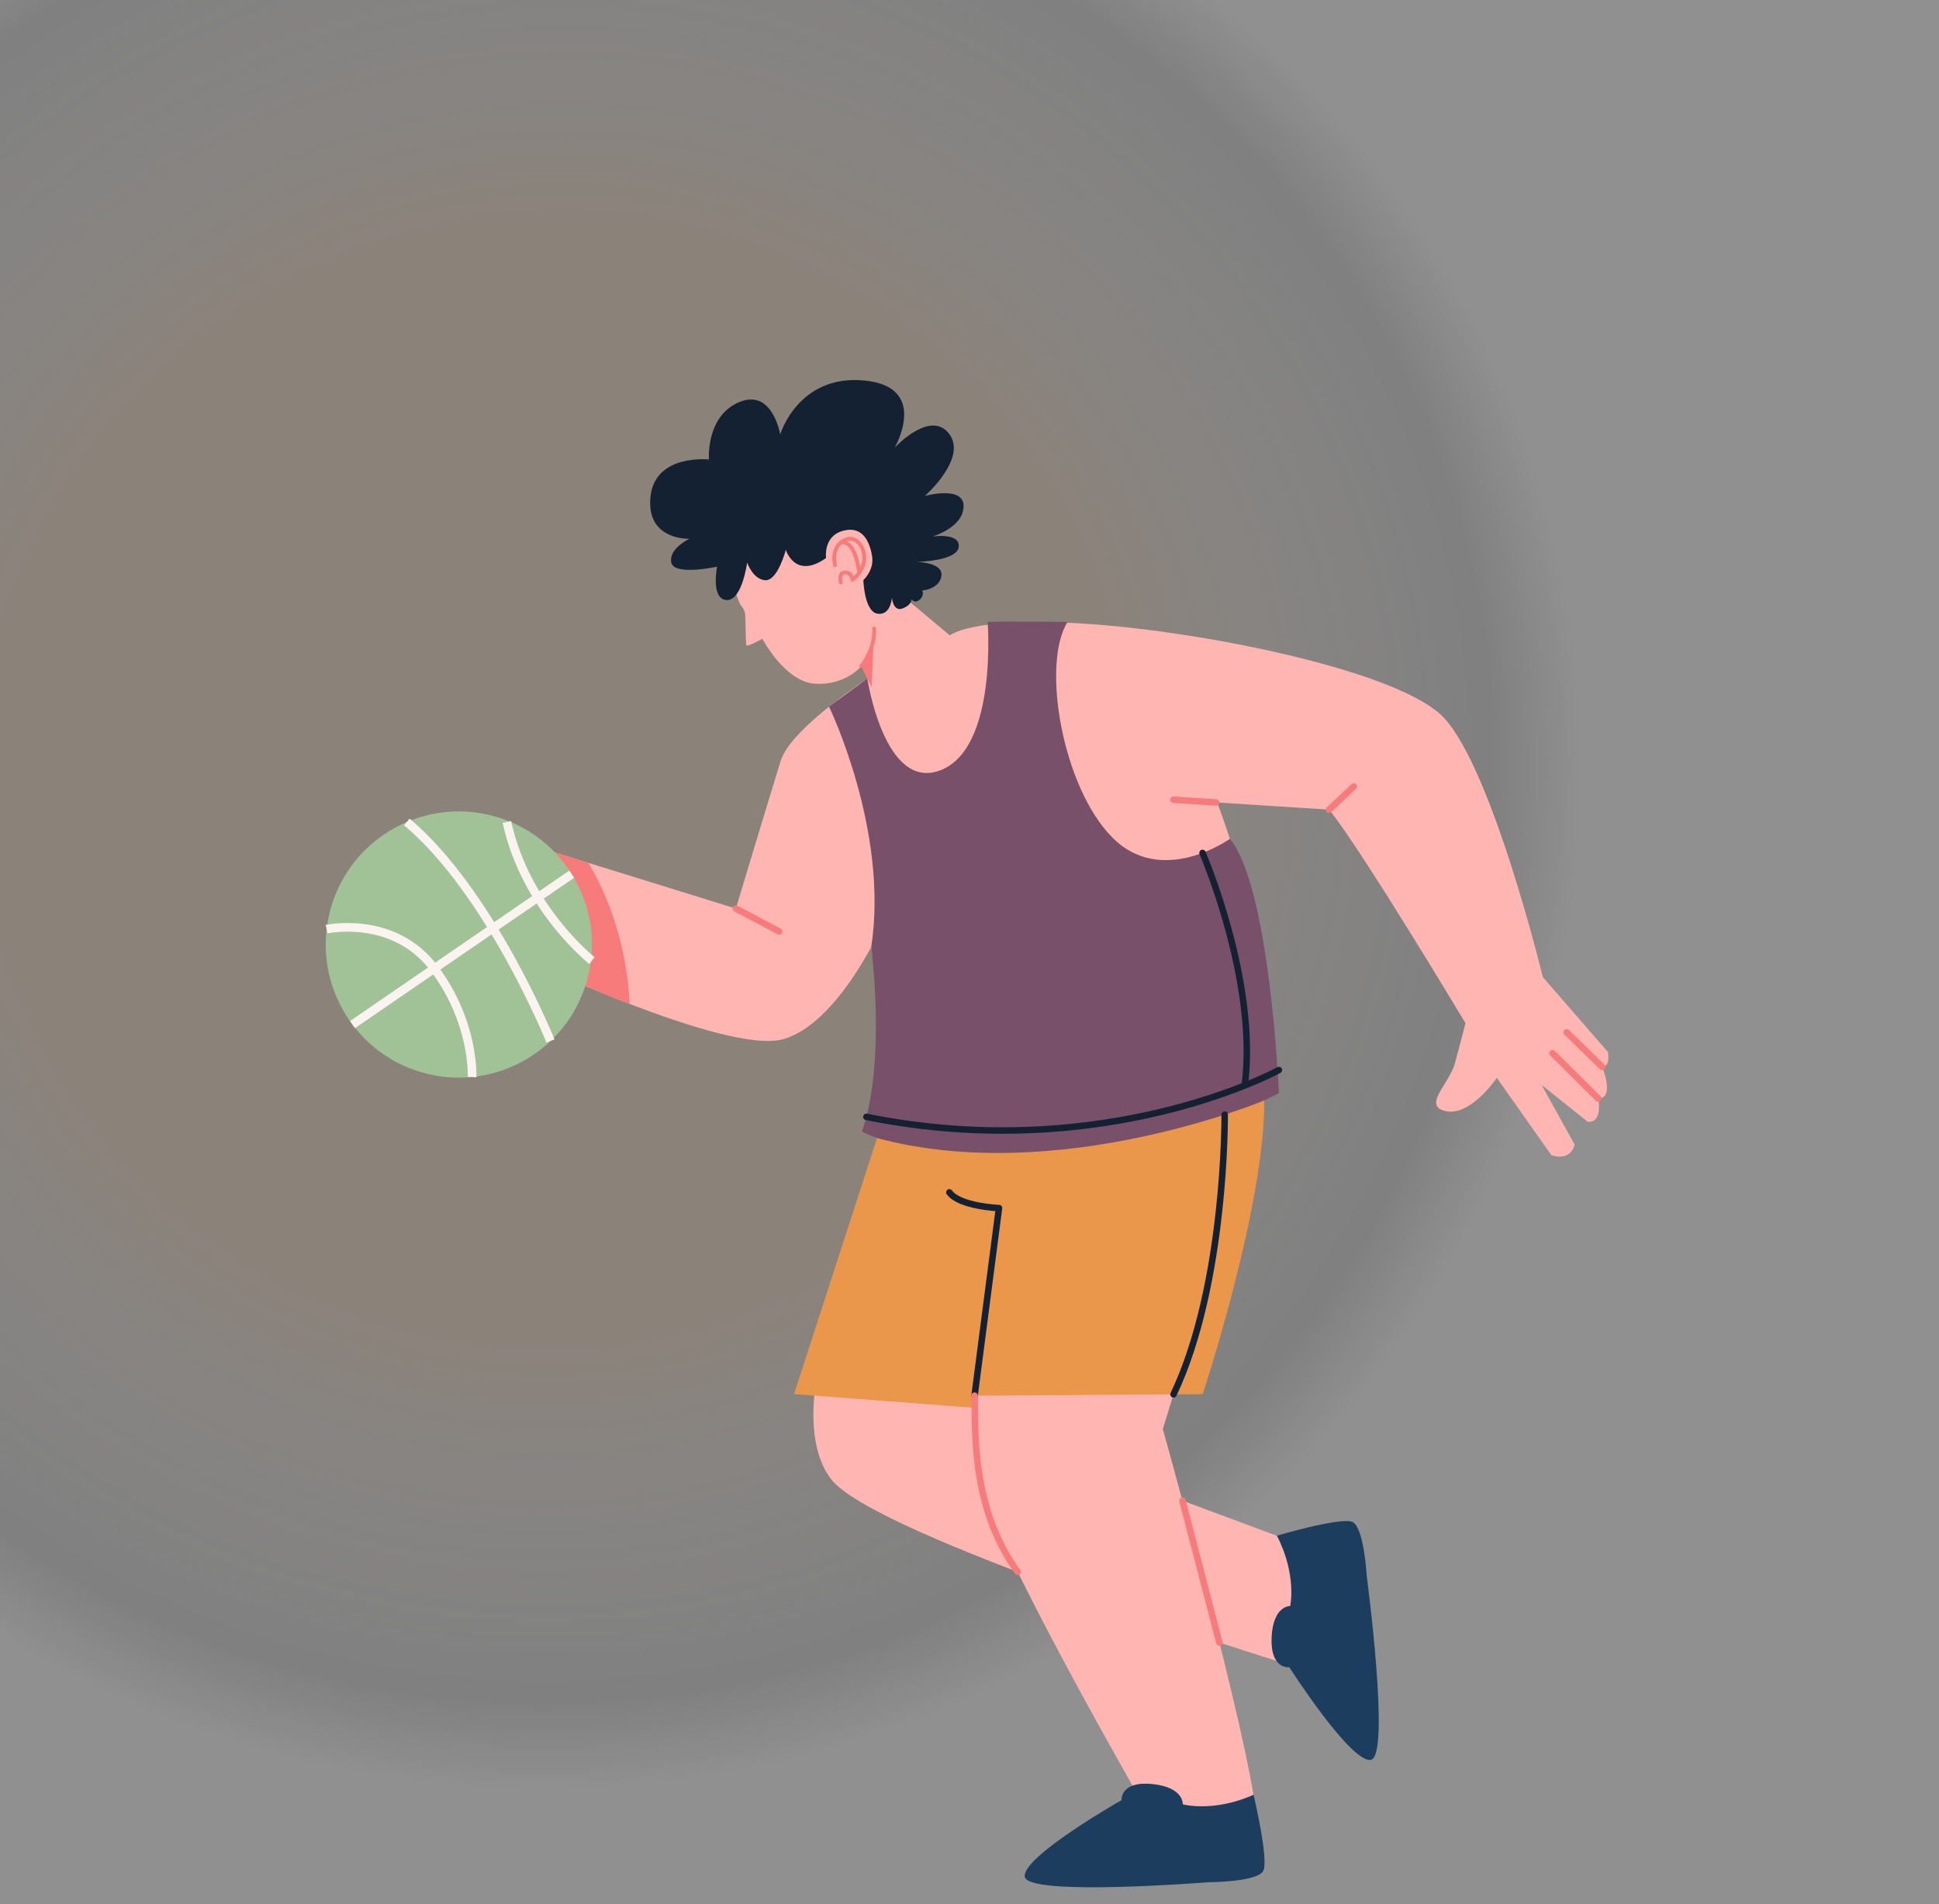 <svg width="393" height="386" viewBox="0 0 393 386" fill="none" xmlns="http://www.w3.org/2000/svg">
<rect x="0" y="0" width="393" height="386" fill="#808080" stroke="none"/>
<path opacity="0.36" d="M393 0H0V386H393V0Z" fill="url(#paint0_radial_2455_991)"/>
<g clip-path="url(#clip0_2455_991)">
<path d="M242.151 151.814C242.151 151.814 259.798 187.634 255.588 220.279C255.588 220.279 205.77 238.715 181.826 230.277L169.723 141.956C169.723 141.956 179.704 133.711 192.421 128.852C205.139 123.993 211.577 144.131 211.577 144.131L242.169 151.814H242.151Z" fill="#FFB6B2"/>
<path d="M178.423 188.3C178.423 188.3 169.828 207.49 158.742 210.63C152.883 212.296 139.218 207.946 127.623 203.491C117.291 199.509 108.608 195.422 108.608 195.422L103.819 170.109L119.273 174.898L149.147 184.16C149.147 184.16 156.426 160.005 158.233 154.217C160.057 148.428 171.968 140.324 171.968 140.324C189.387 160.339 178.423 188.3 178.423 188.3Z" fill="#FFB6B2"/>
<path d="M192.423 128.852C192.423 128.852 196.826 124.8 220.84 126.484C244.854 128.168 281.569 135.781 291.725 144.587C301.882 153.393 312.705 198.054 312.705 198.054L325.914 213.262C325.914 213.262 326.44 216.314 324.721 216.227C324.721 216.227 327.387 222.577 323.949 222.664C323.949 222.664 324.896 227.646 321.809 227.383L312.459 219.91L319.16 232.014C319.16 232.014 318.476 235.452 314.441 234.154L303.373 218.454C303.373 218.454 298.216 226.173 293.164 225.243C288.094 224.296 293.76 219.665 294.883 215.542C296.005 211.42 297.023 207.386 297.023 207.386C297.023 207.386 275.868 172.057 269.395 164.111L246.468 162.637L208.754 160.234C208.754 160.234 193.3 151.814 192.423 128.852Z" fill="#FFB6B2"/>
<path d="M127.623 203.492C117.291 199.51 108.608 195.422 108.608 195.422L103.819 170.11L119.273 174.899C125.869 185.968 127.342 197.492 127.623 203.492Z" fill="#F67B7A"/>
<path d="M254.659 227.98L235.679 289.656C235.679 289.656 253.168 352.209 254.659 368.224L232.118 366.452C232.118 366.452 205.438 320.195 199.509 303.303C193.58 286.41 202.473 244.89 202.473 244.89L254.659 227.997V227.98Z" fill="#FFB6B2"/>
<path d="M266.727 314.248L197.473 288.462L199.14 264.693L169.705 263.553C169.705 263.553 159.759 288.163 168.372 299.723C176.985 311.283 259.202 336.788 259.202 336.788L266.727 314.248Z" fill="#FFB6B2"/>
<path d="M150.041 122.556C150.041 122.556 141.568 104.348 156.479 96.7C171.389 89.07 183.3 98.296 181.844 119.855L194.053 130.082L176.686 139.326L174.599 135.011C174.599 135.011 171.389 138.958 165.232 138.589C159.075 138.221 154.514 129.468 154.514 129.468C154.514 129.468 151.374 131.257 151.251 130.766C151.128 130.274 151.129 125.1 151.006 124.293C150.883 123.486 150.058 122.556 150.058 122.556H150.041Z" fill="#FFB6B2"/>
<path d="M167.426 113.1C167.426 113.1 166.794 108.714 170.846 107.592C174.898 106.469 176.302 109.925 176.758 112.731C177.231 115.538 174.986 117.59 174.986 117.59C174.986 117.59 175.179 124.028 177.88 124.396C180.582 124.765 180.775 121.134 180.775 121.134C180.775 121.134 181.003 124.116 182.985 123.309C184.967 122.502 184.722 121.432 184.722 121.432C184.722 121.432 185.318 122.432 186.371 121.572C187.423 120.713 186.914 119.695 186.914 119.695C186.914 119.695 190.44 119.45 190.808 116.696C191.159 113.942 185.704 113.889 185.704 113.889C185.704 113.889 194.019 113.784 194.317 110.837C194.615 107.89 188.967 108.749 188.967 108.749C188.967 108.749 195.176 106.995 195.299 102.663C195.422 98.33 187.458 100.523 187.458 100.523C187.458 100.523 196.176 92.857 192.352 87.91C188.528 82.946 181.336 90.734 181.336 90.734C181.336 90.734 188.511 78.368 175.144 77.122C161.777 75.859 158.129 88.05 158.129 88.05C158.129 88.05 156.568 78.631 149.779 81.525C143.008 84.419 143.692 93.138 143.692 93.138C143.692 93.138 132.711 91.91 131.834 100.751C130.957 109.591 139.745 109.206 139.745 109.206C139.745 109.206 135.535 111.153 136.044 113.977C136.553 116.801 145.341 114.854 145.341 114.854C145.341 114.854 144.025 121.379 147.218 121.625C150.41 121.871 151.428 114.029 151.428 114.029C151.428 114.029 152.621 117.485 155.129 117.608C157.638 117.731 159.269 111.451 159.269 111.451C159.269 111.451 161.128 117.555 167.408 113.117L167.426 113.1Z" fill="#142132"/>
<path d="M119.245 197.689C122.691 183.193 113.733 168.648 99.236 165.203C84.74 161.757 70.196 170.715 66.75 185.212C63.305 199.708 72.263 214.252 86.759 217.698C101.255 221.143 115.8 212.185 119.245 197.689Z" fill="#A0C296"/>
<path d="M168.04 143.255C168.04 143.255 180.214 168.357 176.583 191.968C176.583 191.968 179.652 215.245 174.706 229.366C174.706 229.366 208.789 247.048 259.203 221.578C259.203 221.578 257.449 179.864 249.275 170.023C249.275 170.023 235.487 179.934 225.418 169.725C215.349 159.534 211.017 134.677 216.367 126.065C216.367 126.065 204.772 125.872 200.176 126.065C200.176 126.065 202.211 151.5 190.739 156.078C179.267 160.674 175.793 137.537 175.793 137.537L168.022 143.238L168.04 143.255Z" fill="#795069"/>
<path d="M177.758 230.68L160.936 282.568L197.474 285.357L197.527 282.901L243.766 282.585C243.766 282.585 256.396 244.485 256.238 223.05C256.238 223.05 214.507 240.556 177.758 230.68Z" fill="#EA974C"/>
<path d="M254.081 363.804C254.081 363.804 257.168 376.837 256.063 379.17C254.94 381.503 244.837 381.521 244.837 381.521C244.837 381.521 208.315 384.432 207.701 380.398C207.087 376.363 227.313 364.874 227.313 364.874C227.313 364.874 227.014 360.962 233.522 361.611C240.03 362.26 239.714 365.716 239.714 365.716C239.714 365.716 245.871 367.435 254.081 363.786V363.804Z" fill="#1D3D5E"/>
<path d="M258.834 311.264C258.834 311.264 271.675 307.476 274.078 308.475C276.481 309.475 277.025 319.562 277.025 319.562C277.025 319.562 281.866 355.872 277.867 356.697C273.885 357.539 261.325 337.945 261.325 337.945C261.325 337.945 257.449 338.454 257.729 331.911C258.028 325.368 261.501 325.526 261.501 325.526C261.501 325.526 262.904 319.298 258.817 311.282L258.834 311.264Z" fill="#1D3D5E"/>
<path d="M197.527 282.886L202.474 244.873C202.474 244.873 194.458 244.54 192.423 241.681" stroke="#142132" stroke-width="1.316" stroke-linecap="round" stroke-linejoin="round"/>
<path d="M243.731 172.882C243.731 172.882 254.888 198.65 252.327 219.752" stroke="#142132" stroke-width="1.316" stroke-linecap="round" stroke-linejoin="round"/>
<path d="M259.203 216.893C259.203 216.893 224.103 236.154 175.601 226.383" stroke="#142132" stroke-width="1.316" stroke-linecap="round" stroke-linejoin="round"/>
<path d="M248.221 225.927C248.221 225.927 248.501 260.203 237.854 282.621" stroke="#142132" stroke-width="1.316" stroke-linecap="round" stroke-linejoin="round"/>
<path d="M239.661 304.162L247.151 332.93" stroke="#F67B7A" stroke-width="1.316" stroke-linecap="round" stroke-linejoin="round"/>
<path d="M197.527 282.883C197.808 288.303 196.422 305.213 206.281 318.615" stroke="#F67B7A" stroke-width="1.316" stroke-linecap="round" stroke-linejoin="round"/>
<path d="M246.467 162.654L237.837 162.093" stroke="#F67B7A" stroke-width="1.316" stroke-linecap="round" stroke-linejoin="round"/>
<path d="M269.377 164.129L274.394 159.41" stroke="#F67B7A" stroke-width="1.316" stroke-linecap="round" stroke-linejoin="round"/>
<path d="M323.947 222.683L314.668 213.474" stroke="#F67B7A" stroke-width="1.316" stroke-linecap="round" stroke-linejoin="round"/>
<path d="M169.232 114.558C169.232 114.558 168.233 110.734 171.372 109.4C174.512 108.067 177.354 113.979 172.776 117.522C172.776 117.522 172.548 115.873 171.215 116.014C169.881 116.154 170.425 118.066 170.425 118.066" stroke="#F67B7A" stroke-width="0.772" stroke-linecap="round" stroke-linejoin="round"/>
<path d="M174.144 116.116C174.144 116.116 173.512 109.328 170.39 109.994" stroke="#F67B7A" stroke-width="0.772" stroke-linecap="round" stroke-linejoin="round"/>
<path d="M174.583 135.011C174.583 135.011 177.39 131.695 177.179 127.38" stroke="#F67B7A" stroke-width="0.772" stroke-linecap="round" stroke-linejoin="round"/>
<path d="M174.583 135.011L176.67 139.326L177.162 127.38L176.232 132.327L174.583 135.011Z" fill="#F67B7A"/>
<path d="M71.438 207.683L115.888 177.178" stroke="#FAF3EF" stroke-width="1.754" stroke-miterlimit="10"/>
<path d="M66.194 188.334C66.194 188.334 79.789 185.335 88.016 196.316C96.243 207.297 95.682 218.313 95.682 218.313" stroke="#FAF3EF" stroke-width="1.754" stroke-miterlimit="10"/>
<path d="M111.573 210.999C111.573 210.999 99.434 180.881 82.454 166.602" stroke="#FAF3EF" stroke-width="1.754" stroke-miterlimit="10"/>
<path d="M119.977 194.703C119.977 194.703 106.575 184.178 102.733 166.602" stroke="#FAF3EF" stroke-width="1.754" stroke-miterlimit="10"/>
<path d="M149.148 184.16L157.937 188.809" stroke="#F67B7A" stroke-width="1.316" stroke-linecap="round" stroke-linejoin="round"/>
<path d="M324.72 216.245L317.546 209.246" stroke="#F67B7A" stroke-width="1.316" stroke-linecap="round" stroke-linejoin="round"/>
</g>
<defs>
<radialGradient id="paint0_radial_2455_991" cx="0" cy="0" r="1" gradientUnits="userSpaceOnUse" gradientTransform="translate(113 158.5) rotate(-125.863) scale(204.832 208.546)">
<stop offset="0.55" stop-color="#EA974C" stop-opacity="0.3"/>
<stop offset="0.91" stop-color="white" stop-opacity="0"/>
<stop offset="1" stop-color="white" stop-opacity="0.36"/>
</radialGradient>
<clipPath id="clip0_2455_991">
<rect width="260" height="305.538" fill="white" transform="translate(66 77)"/>
</clipPath>
</defs>
</svg>

